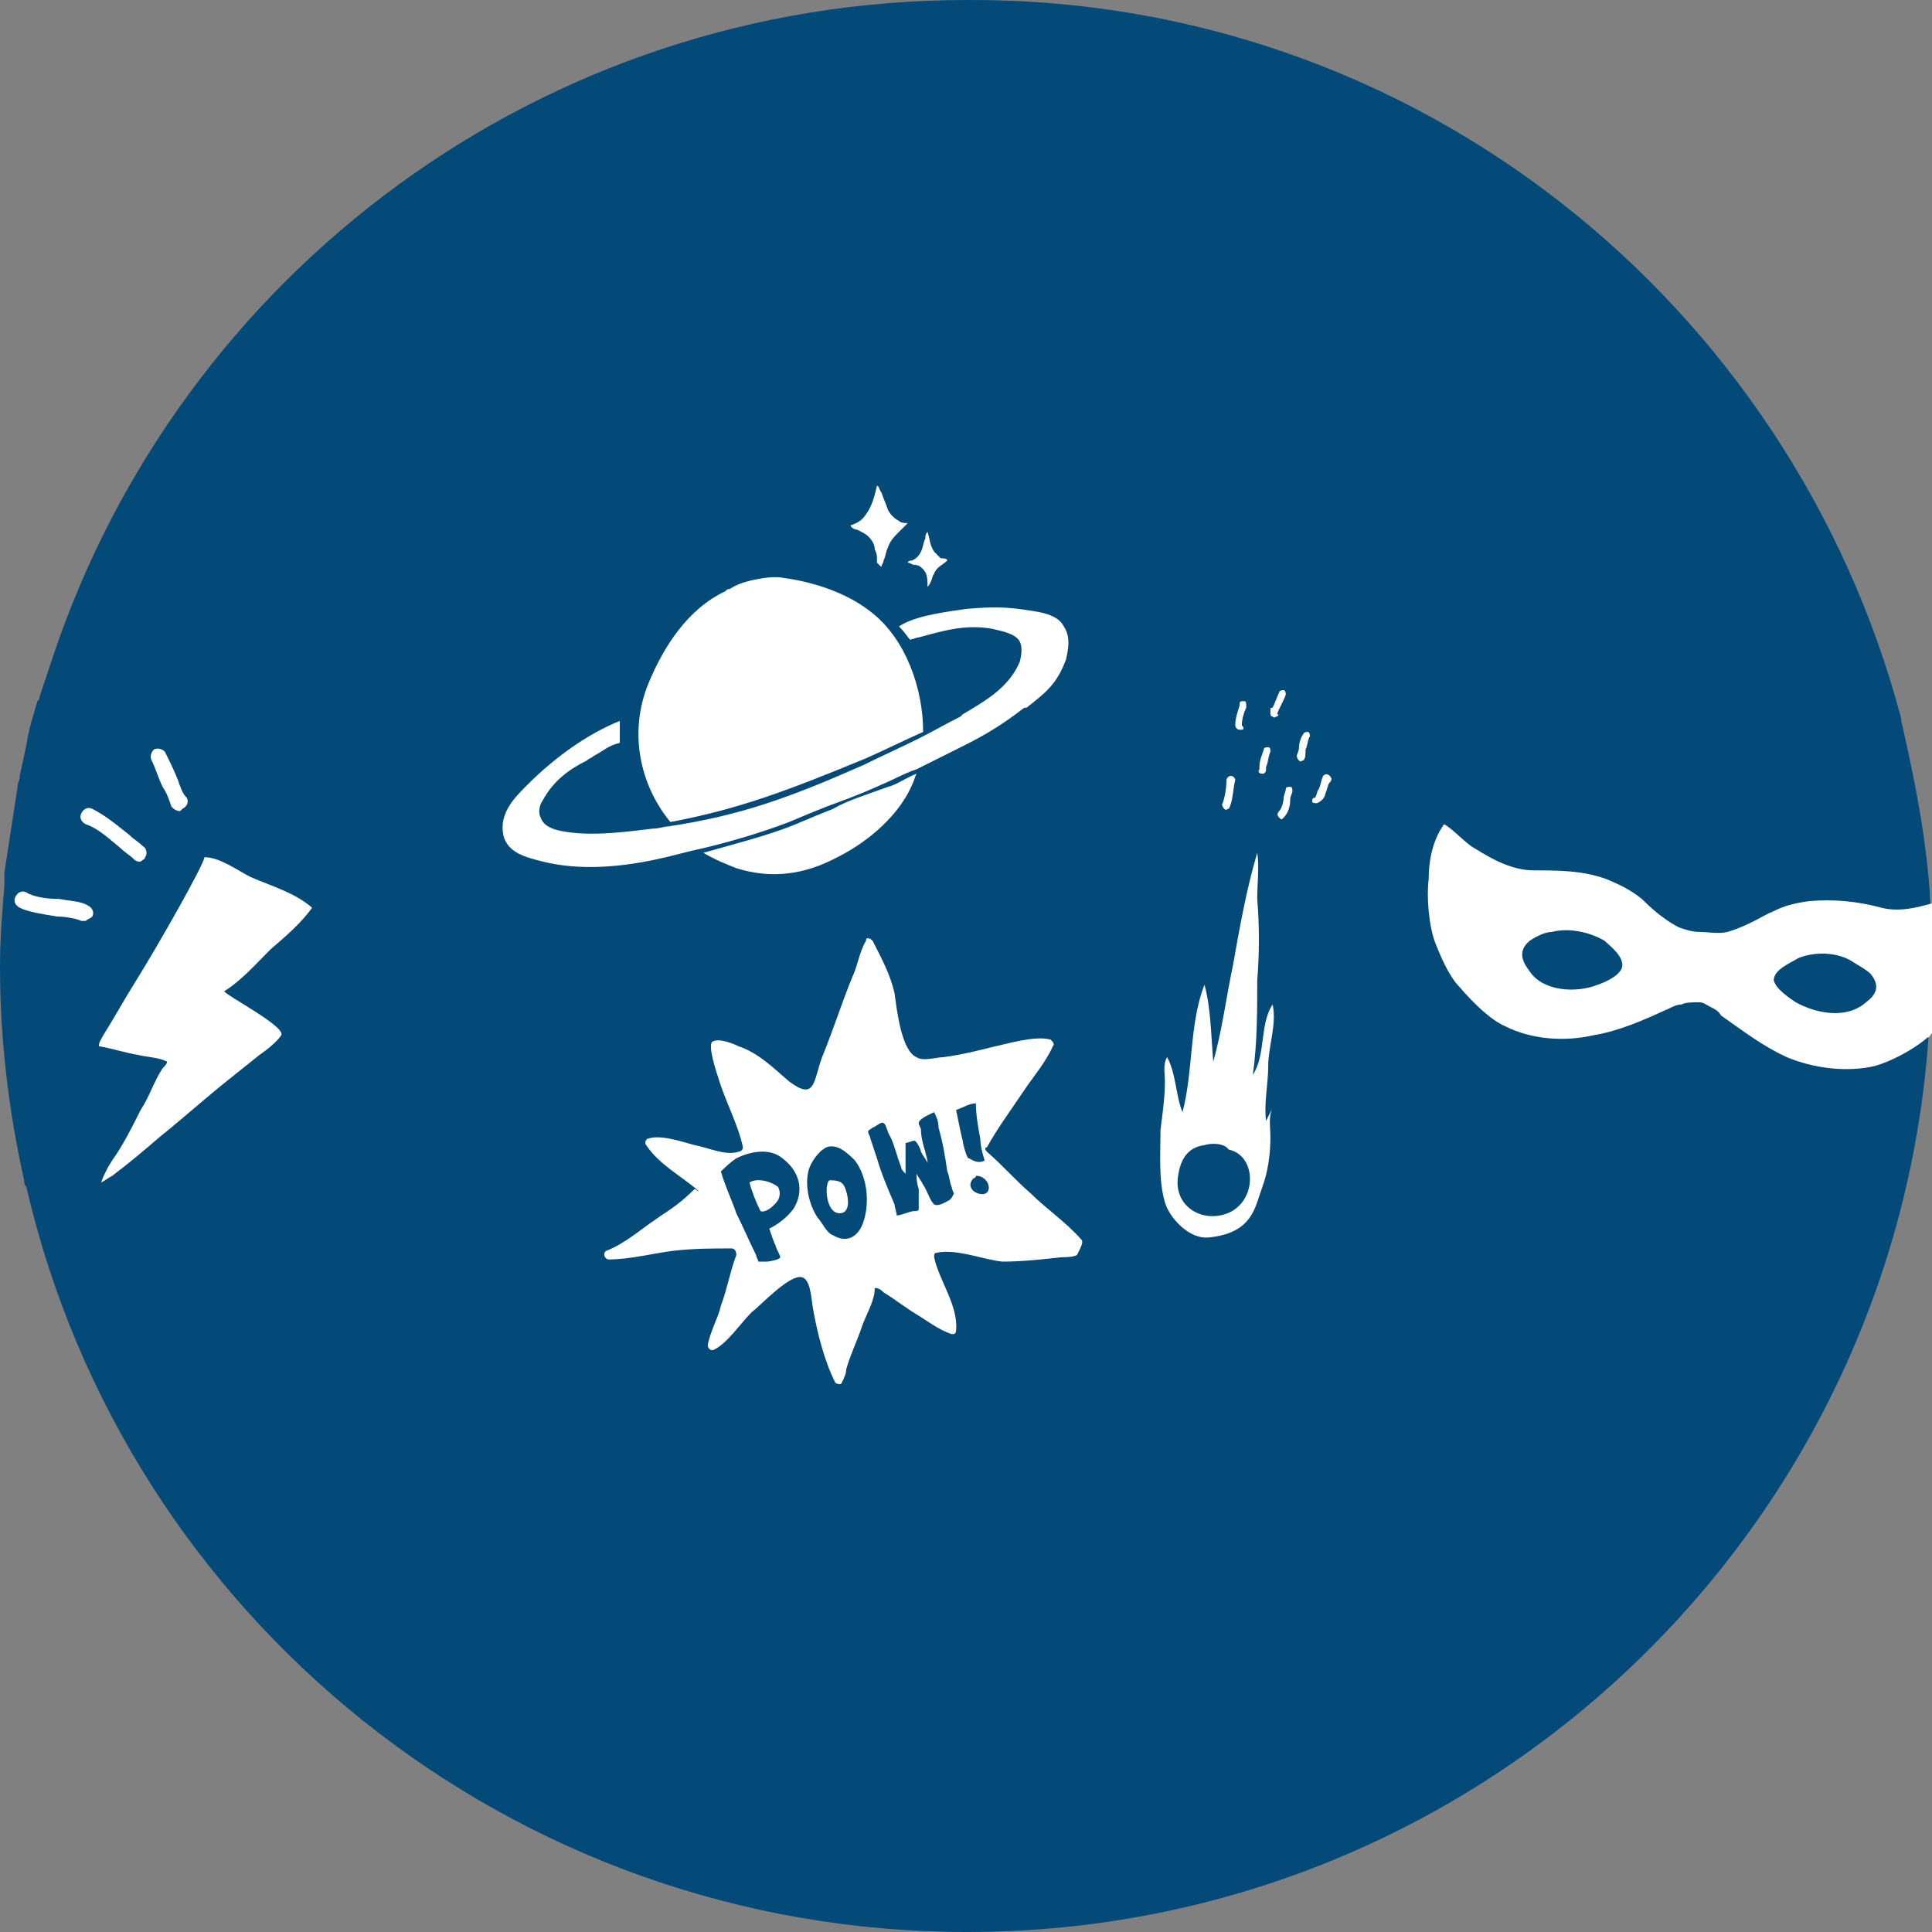 <?xml version="1.0" encoding="utf-8"?>
<!-- Generator: Adobe Illustrator 24.2.0, SVG Export Plug-In . SVG Version: 6.00 Build 0)  -->
<svg version="1.1" id="Calque_1" xmlns="http://www.w3.org/2000/svg" xmlns:xlink="http://www.w3.org/1999/xlink" x="0px" y="0px"
	 viewBox="0 0 87.9 87.9" style="enable-background:new 0 0 87.9 87.9;" xml:space="preserve">
<rect x="0" y="0" width="87.9" height="87.9" fill="#808080" stroke="none"/>
<style type="text/css">
	.st0{fill:#044A79;}
	.st1{fill:#FFFFFF;}
</style>
<path class="st0" d="M87.9,42.1c0-0.5-0.1-1-0.1-1.5c0,0,0,0,0,0c-0.2-2.7-0.7-5.2-1.3-7.8l0,0c0,0,0-0.1,0-0.1
	C81.5,13.8,64.4-0.1,44,0C24.6,0,8.2,12.5,2.4,29.9c0,0,0,0,0,0c-0.2,0.6-0.4,1.2-0.6,1.8c0,0,0,0,0,0c0,0,0,0,0,0
	c0,0.1,0,0.1-0.1,0.2c0,0,0,0,0,0c-0.2,0.7-0.4,1.3-0.5,2c0,0,0,0,0,0v0c-0.1,0.5-0.2,0.9-0.3,1.4l0,0c0,0.2-0.1,0.3-0.1,0.5l0,0
	c-0.2,1.3-0.4,2.6-0.6,3.9c0,0.2,0,0.4,0,0.6c-0.1,1.2-0.2,2.4-0.2,3.7c0,3.3,0.4,6.6,1.1,9.7c0,0.1,0,0.2,0.1,0.3l0,0
	c4.5,19.5,22,33.9,42.8,33.9c23.5,0,42.7-18.5,43.8-41.7c0,0,0,0,0,0c0-0.8,0.1-1.5,0.1-2.3C88,43.2,88,42.6,87.9,42.1z"/>
<g>
	<g>
		<path class="st1" d="M56,35.3c-0.1,0-0.2,0.1-0.2,0.2c0,0.4-0.1,0.9-0.2,1.1c0,0,0,0.1,0.1,0.2c0.1,0.1,0.1,0,0.2,0c0,0,0,0,0,0
			c0,0,0,0,0,0c0.2-0.3,0.2-1,0.3-1.3C56.2,35.4,56.1,35.3,56,35.3z"/>
	</g>
	<g>
		<path class="st1" d="M57.7,34c-0.1,0-0.2,0-0.2,0.1c-0.1,0.3-0.2,0.5-0.2,0.8V35c-0.1,0.1,0,0.2,0.1,0.2h0.1
			c0.1-0.1,0.1-0.1,0.1-0.2v-0.1c0.1-0.2,0.1-0.5,0.2-0.7C57.8,34.1,57.8,34,57.7,34z"/>
	</g>
	<g>
		<path class="st1" d="M58.7,35.8c-0.1,0-0.2,0-0.2,0.1c0,0.1-0.1,0.3-0.1,0.4c0,0.2-0.1,0.5-0.2,0.6c-0.1,0.1-0.1,0.2,0,0.3
			c0.1,0.1,0.1,0.1,0.2,0c0.2-0.2,0.3-0.5,0.3-0.8c0-0.2,0.1-0.3,0.1-0.4C58.8,35.9,58.8,35.8,58.7,35.8z"/>
	</g>
	<g>
		<path class="st1" d="M59.5,33.3c0,0-0.2,0-0.2,0.1c-0.1,0.1-0.2,0.4-0.2,0.6S59,34.3,59,34.4c0,0,0,0.1,0.1,0.2
			c0.1,0.1,0.1,0,0.2,0c0.1-0.1,0.1-0.3,0.1-0.5c0.1-0.2,0.1-0.5,0.2-0.6C59.6,33.5,59.6,33.3,59.5,33.3z"/>
	</g>
	<g>
		<path class="st1" d="M56.6,31.9c-0.1,0-0.2,0-0.2,0.1v0.1c-0.1,0.3-0.2,0.6-0.2,0.9c0,0.1,0.1,0.2,0.2,0.2h0.1
			c0.1,0,0.1-0.1,0-0.2c0-0.3,0.1-0.6,0.2-0.8v-0.1C56.7,32,56.7,31.9,56.6,31.9z"/>
	</g>
	<g>
		<path class="st1" d="M58.4,31.4c0,0-0.2,0-0.2,0.1c-0.1,0.2-0.2,0.5-0.3,0.7c-0.1,0-0.1,0-0.1,0.1v0.1c0,0.1,0,0.2,0.1,0.2
			c0.1,0.1,0.1,0,0.2,0c0,0,0-0.1,0-0.1s0,0,0,0.1c0.1-0.1,0.1-0.1,0-0.1c0.1-0.3,0.3-0.6,0.4-0.9C58.5,31.6,58.5,31.4,58.4,31.4z"
			/>
	</g>
	<g>
		<path class="st1" d="M60.2,35.3c-0.1,0.2-0.1,0.4-0.2,0.6c-0.1,0.1-0.1,0.4-0.2,0.4s-0.1,0.1-0.1,0.2c0,0,0.2,0.1,0.3,0
			c0.2-0.1,0.3-0.3,0.3-0.4c0.1-0.2,0.1-0.4,0.2-0.5c0.1-0.1,0.1-0.2,0-0.3C60.4,35.2,60.3,35.2,60.2,35.3z"/>
	</g>
</g>
<g>
	<path class="st1" d="M40.4,23.2c-0.1-0.3-0.2-0.5-0.3-0.8c-0.1-0.1-0.1-0.3-0.2-0.3c-0.1,0.4-0.2,0.9-0.5,1.3
		c-0.2,0.3-0.4,0.4-0.7,0.5c0,0.1,0.2,0.2,0.3,0.2c0.2,0.1,0.4,0.2,0.5,0.3c0.2,0.2,0.3,0.4,0.3,0.6c0.1,0.2,0.1,0.3,0.1,0.5v0.1
		c0,0,0.1,0.1,0.2,0.2c0-0.1,0.1-0.2,0.1-0.3c0.1-0.2,0.1-0.4,0.2-0.6c0.1-0.3,0.3-0.5,0.5-0.7c0.1-0.1,0.3-0.3,0.4-0.4
		c-0.1,0-0.3,0-0.4-0.1C40.7,23.6,40.5,23.4,40.4,23.2z"/>
</g>
<g>
	<path class="st1" d="M42.8,25.4c-0.1-0.1-0.2-0.2-0.3-0.3c-0.2-0.3-0.2-0.6-0.3-0.9c-0.1,0.1-0.1,0.2-0.1,0.3
		c-0.1,0.2-0.1,0.4-0.2,0.6c-0.1,0.2-0.2,0.3-0.4,0.4c0,0-0.2,0-0.2,0.1c0.1,0,0.2,0.1,0.3,0.1c0.2,0,0.3,0.1,0.4,0.2
		c0.2,0.2,0.2,0.5,0.2,0.8c0.2-0.2,0.2-0.5,0.3-0.6c0.1-0.3,0.4-0.4,0.6-0.6C43.1,25.4,42.9,25.4,42.8,25.4z"/>
</g>
<g>
	<path class="st1" d="M57.9,45.7c-0.6,0.9-0.3,2.3-0.9,3.2c0.2-1.4,0.2-2.9,0.2-4.3c0.1-1.2,0.1-2.5,0-3.7c0-0.7,0.1-1.5,0-2.1
		c-0.5,1.7-0.8,3.4-1.1,5.1c-0.3,1.4-0.5,3-0.9,4.4c-0.1-1.1-0.1-2.4-0.4-3.5c-0.7,1.8-0.5,3.9-1,5.8c-0.3-0.7-0.3-1.8-0.7-2.5
		c-0.2,0.3-0.1,0.8-0.1,1.1c0,0.7-0.1,1.4-0.2,2.2c0,1-0.1,2.3,0.2,3.3c0.2,0.7,1.1,1.7,2,1.6c2-0.2,2.1-1.4,2.4-2.2
		c0.3-0.8,0.4-1.6,0.4-2.4c0-0.4-0.1-0.9,0.1-1.3c-0.1,0.2-0.2,0.4-0.3,0.6c-0.1-0.8,0.1-1.7,0.1-2.5C57.7,47.6,58.1,46.6,57.9,45.7
		z M55.5,55.3c-1.1,0.2-2.1-0.6-1.9-1.8c0.1-0.7,0.4-1.3,1.2-1.4c0.3-0.1,0.9-0.1,1.1,0.2C57.3,52.6,57.2,55,55.5,55.3z"/>
</g>
<g>
	<path class="st1" d="M37.9,36.8c-0.5,0.2-1,0.4-1.7,0.7C35,38,33.4,38.4,32,38.8c0.5,0.3,1,0.5,1.5,0.7c1.6,0.5,3.1,0.3,4.6-0.5
		c1.4-0.7,2.8-1.9,3.4-3.3c0.1-0.2,0.1-0.3,0.2-0.5c-0.5,0.2-0.9,0.5-1.3,0.6C39.3,36.2,38.6,36.4,37.9,36.8z"/>
	<path class="st1" d="M39.7,27.9c-1.1-0.9-2.6-1.4-4-1.6c-0.5-0.1-1,0-1.5,0.1c-0.4,0.1-0.7,0.2-1,0.4c-0.1,0-0.1,0-0.2,0.1
		c-1.7,0.8-2.8,2.5-3.5,4.2c-0.9,2.2-0.4,4.6,1,6.3c3.2-0.6,5.5-1.5,8.9-2.9c0.9-0.4,1.7-0.8,2.6-1.2C42,31.3,41.2,29.1,39.7,27.9z"
		/>
	<path class="st1" d="M47,27.8c-1.2-0.2-1.8-0.2-3-0.1c-1.5,0.2-2.5,0.4-3.1,0.8c0.3,0.3,0.4,0.5,0.5,0.6c0.1,0,0.3-0.1,0.4-0.1
		c1.1-0.3,2.1-0.6,3.3-0.4c0.4,0.1,1.1,0.2,1.3,0.6c0.1,0.2,0.1,0.5,0,0.9c-0.5,1.2-1.6,1.8-2.6,2.4l-0.1,0.1
		c-0.6,0.3-1.3,0.7-1.9,1c-0.8,0.4-1.7,0.8-2.5,1.2c-3.4,1.5-5.6,2.3-8.9,2.8c-0.2,0-0.4,0.1-0.7,0.1c-0.9,0.1-2.8,0.4-4.2,0.1
		c-0.5-0.1-0.8-0.3-0.9-0.6c-0.1-0.2-0.1-0.5,0.1-0.8c0.5-0.9,1.2-1.4,2-1.8c0.1-0.1,0.2-0.1,0.3-0.2c0.4-0.2,0.7-0.5,1.2-0.6
		c0-0.2,0-0.6,0-0.9c0-0.1,0-0.1,0-0.1c-1.5,0.6-3,1.7-4.2,2.9c-0.6,0.6-1.3,1.3-1.1,2.3c0.2,0.8,1,1,1.8,1.2
		c1.6,0.4,3.5,0.3,5.6-0.2c0.4-0.1,0.8-0.2,1.2-0.3c1.4-0.3,3.1-0.8,4.4-1.3c0.7-0.3,1.2-0.5,1.7-0.7c0.8-0.3,1.4-0.5,2.5-1
		c0.5-0.2,1-0.5,1.6-0.7c0.8-0.4,1.6-0.8,2.2-1.1c1-0.5,1.8-1,2.7-1.7h0.1c0.9-0.7,1.4-1.1,1.8-2.2c0.2-0.8,0.1-1.2-0.1-1.5
		C48.2,28.1,47.7,27.9,47,27.8z"/>
</g>
<g>
	<g>
		<path class="st1" d="M9.3,39c0,0.3-2.1,4-3.1,5.6c-0.5,0.8-1,1.7-1.5,2.5c-0.1,0.2-0.2,0.3-0.2,0.5c0.6,0.1,1.2,0.3,1.8,0.4
			c0.4,0.1,0.9,0.1,1.3,0.3c0,0.1-0.1,0.2-0.2,0.3c-0.4,0.6-0.6,1.3-1,1.9c-0.4,0.8-0.8,1.6-1.3,2.3c-0.2,0.3-0.4,0.7-0.5,1
			c0.2-0.1,0.3-0.2,0.5-0.3c0.8-0.6,1.5-1.2,2.2-1.8c1-0.8,2-1.7,3-2.5c0.5-0.4,1-0.8,1.5-1.2c0.3-0.2,0.8-0.6,1-0.9
			c0.2-0.4-2.5-1.8-2.6-2c0.8-0.5,1.5-1.3,2.1-1.9c0.7-0.6,1.4-1.2,1.9-1.9c-0.8-0.7-1.9-1-2.8-1.4C10.8,39.6,10,39,9.3,39z"/>
	</g>
	<g>
		<path class="st1" d="M4,41.2C3.7,41,3.2,41,2.7,40.9c-0.6,0-1.2-0.1-1.5-0.3c-0.2-0.1-0.4,0-0.5,0.2c-0.1,0.2,0,0.4,0.2,0.5
			c0.4,0.2,1.1,0.3,1.7,0.4c0.4,0,0.9,0.1,1.1,0.2c0.1,0,0.1,0,0.2,0c0.1-0.1,0.2-0.1,0.3-0.2C4.3,41.5,4.2,41.3,4,41.2z"/>
	</g>
	<g>
		<path class="st1" d="M6.5,38.5c-0.2-0.2-0.4-0.3-0.6-0.5c-0.5-0.4-1.1-0.9-1.7-1.2c-0.2-0.1-0.4,0-0.5,0.2c-0.1,0.2,0,0.4,0.2,0.5
			c0.6,0.2,1.1,0.7,1.6,1.1c0.2,0.2,0.4,0.3,0.6,0.5c0.1,0.1,0.2,0.1,0.3,0.1c0.1-0.1,0.2-0.1,0.2-0.2C6.7,38.9,6.7,38.6,6.5,38.5z"
			/>
	</g>
	<g>
		<path class="st1" d="M8.1,35.5c-0.2-0.5-0.4-0.9-0.6-1.3C7.4,34.1,7.2,34,7,34.1c-0.1,0.1-0.2,0.3-0.1,0.5
			c0.2,0.4,0.3,0.8,0.5,1.2c0.2,0.3,0.3,0.6,0.4,0.9c0.1,0.1,0.2,0.2,0.4,0.2c0,0,0,0,0.1-0.1c0.2-0.1,0.3-0.3,0.2-0.5
			C8.3,36.1,8.2,35.8,8.1,35.5z"/>
	</g>
</g>
<g>
	<path class="st1" d="M87.9,46.1c0-0.8,0.1-1.5,0.1-2.3c0-0.6,0-1.2,0-1.8c0-0.3,0-0.6-0.1-0.9c-0.7,0.2-1.5,0.4-2.3,0.2
		c-1.1-0.3-2.2-0.4-3.3-0.3c-0.7,0.1-1.1,0.2-1.7,0.5c-0.3,0.1-1,0.6-2,0.9c-0.4,0.1-0.9,0-1.3,0c-0.3,0-0.6-0.1-0.9-0.2
		c-0.8-0.4-1.5-1.1-1.7-1.3c-0.5-0.4-0.9-0.6-1.6-0.9c-1.1-0.4-2.2-0.4-3.3-0.4c-1,0-1.9-0.5-2.7-1c-0.4-0.2-1-0.9-1.4-1.1
		c-0.5,0.7-0.7,1.6-0.7,2.5c-0.1,0.8,0,2.1,0.3,2.9c0.2,0.5,0.6,1.5,1.1,2c0.6,0.7,1.4,1.5,2.1,1.8c1.2,0.6,2.7,0.7,4,0.4
		c1.2-0.2,2.3-0.7,3.4-1.2c0.2-0.1,0.4-0.2,0.6-0.2c0.2-0.1,0.5-0.1,0.8-0.1c0.2,0,0.3,0.1,0.5,0.2c0.2,0.1,0.4,0.2,0.5,0.4
		c1,0.7,1.9,1.4,3,1.9c1.2,0.5,2.7,0.7,4,0.4c0.7-0.2,1.7-0.7,2.4-1.3c0.1,0,0.1-0.1,0.2-0.2C87.9,46.8,87.9,46.5,87.9,46.1
		C87.9,46.1,87.9,46.1,87.9,46.1z M73.8,44c-0.1,0.4-0.8,0.7-1.1,0.8c-1,0.4-2.5,0.3-3.1-0.6c-0.3-0.4-0.6-0.9,0-1.4
		c0.3-0.2,0.7-0.4,1-0.4c0.8-0.2,1.7,0,2.4,0.4C73.2,43,73.9,43.5,73.8,44z M84.9,45.6c-0.9,0.8-2.3,0.5-3.2,0c-0.3-0.2-0.9-0.6-1-1
		c0-0.5,0.8-0.8,1.1-1c0.7-0.3,1.7-0.3,2.4,0.1c0.3,0.2,0.7,0.4,0.9,0.6C85.6,44.9,85.3,45.3,84.9,45.6z"/>
</g>
<g>
	<g>
		<path class="st1" d="M34.1,53.8c0.1,0.4,0.3,0.9,0.5,1.3c0.2,0.1,0.6-0.2,0.8-0.5c0.1-0.2,0.1-0.4,0-0.6
			C35,53.7,34.4,53.6,34.1,53.8z"/>
	</g>
	<g>
		<path class="st1" d="M37.8,53.7c-0.3-0.1-0.3,1.5,0.4,1.5c0.5,0,0.4-0.7,0.3-1C38.4,53.8,38.2,53.7,37.8,53.7z"/>
	</g>
	<g>
		<path class="st1" d="M46.9,54.3c-0.7-0.6-1.3-1.3-2-1.9c-0.1-0.1-0.1-0.2,0-0.2c0.5-0.9,1.1-1.7,1.7-2.6c0.4-0.6,1-1.3,1.3-2
			c0.1-0.1,0-0.2-0.1-0.3c-0.7-0.2-2,0.2-2.5,0.3c-0.8,0.2-1.6,0.4-2.4,0.5c-0.3,0-0.9,0.2-1.2,0c-0.7-0.3-0.9-2.2-1-2.9
			c-0.2-0.9-0.6-1.6-1-2.4c-0.1-0.1-0.3-0.2-0.3,0c-0.3,0.5-0.4,1.2-0.6,1.6c-0.5,1.2-0.9,2.5-1.4,3.7c-0.4,1.1-0.3,2-1.5,1.1
			c-0.7-0.6-1.4-1.3-2.3-1.6c-0.2-0.1-0.9-0.4-1.2-0.2c-0.2,0.2,0.2,1.4,0.3,1.7c0.3,1,0.9,2.1,1.1,3.1c0,0.1-0.1,0.2-0.2,0.2
			c-0.6,0.2-1.4-0.2-2-0.3c-0.4-0.1-1.5-0.5-2.1-0.3c-0.1,0-0.2,0.2-0.1,0.3c0.6,0.9,1.6,1.4,2.4,2.1c-0.1,0-0.1-0.1-0.2-0.1
			c-0.8,0.8-1.4,1.1-1.8,1.4c-0.6,0.4-1.4,1.1-2.2,1.4c-0.2,0.1-0.1,0.4,0.1,0.4c1,0,2.1-0.3,3-0.4c0.9-0.1,1.7-0.1,2.6-0.1
			c0.1,0,0.2,0.1,0.2,0.3c-0.3,0.8-0.4,1.5-0.7,2.3c-0.1,0.5-0.5,1.2-0.6,1.8c0,0.1,0.1,0.3,0.3,0.2c0.6-0.3,1.2-1.2,1.7-1.7
			c0.4-0.3,1.6-1.6,2.2-1.6c0.5,0,0.5,1,0.6,1.5c0.2,1.1,0.5,2.3,1,3.3c0.1,0.1,0.3,0.1,0.3,0c0.1-0.2,0.2-0.4,0.2-0.6
			c0.2-0.7,0.5-1.3,0.7-1.9c0.2-0.6,0.6-1.2,0.6-1.8c0.2,0,0.3,0.1,0.4,0.2c0.5,0.3,1,0.7,1.5,1c0.5,0.3,1,0.7,1.6,0.9
			c0.1,0,0.2,0,0.2-0.2c0.1-1.1-0.8-2.3-1-3.3c0-0.1,0-0.2,0.1-0.2c0.9-0.2,2.1,0.3,3,0.4c0.9,0,1.8-0.1,2.7-0.2
			c0.2,0,0.5,0,0.7-0.1c0.2-0.4,0.3-0.6,0.2-0.7C48.5,55.6,47.6,55,46.9,54.3z M36.1,55c-0.3,0.4-0.7,0.7-1.1,0.9
			c0.1,0.3,0.2,0.6,0.3,0.8c0,0.1,0.2,0.4,0.2,0.5s-0.5,0.2-0.6,0.2c-0.1,0-0.2,0-0.4,0c0-0.1-0.1-0.2-0.1-0.3
			c-0.3-0.6-0.6-1.3-0.9-1.9c-0.2-0.6-0.5-1.2-0.7-1.9c0.2-0.2,0.4-0.4,0.7-0.6c0.6-0.3,1.5-0.5,2.1,0C36.4,53.3,36.6,54.2,36.1,55z
			 M39.2,55.8c-0.3,0.6-0.8,0.7-1.3,0.4c-0.3-0.1-0.5-0.6-0.7-0.8c-0.4-0.6-0.6-1.5-0.4-2.2c0.1-0.3,0.4-0.8,0.8-1
			c0.5-0.2,1,0.3,1.3,0.6C39.5,53.6,39.6,54.9,39.2,55.8z M43.2,54.6c-0.2,0.1-0.5,0.3-0.7,0.2c-0.2-0.2-0.3-0.6-0.5-0.9
			c-0.1-0.2-0.2-0.3-0.3-0.5c0,0.2,0,0.4,0.1,0.7c0,0.2,0,0.4,0,0.7c0,0.1,0,0.2,0,0.2c0,0.1-0.1,0.1-0.2,0.1
			c-0.2,0-0.6,0.2-0.8,0.2c0-0.1-0.1-0.4-0.1-0.5c-0.3-0.7-0.6-1.4-0.8-2.1c-0.1-0.3-0.2-0.6-0.3-0.9c0-0.1-0.1-0.2-0.1-0.3
			s0.1-0.1,0.2-0.2c0.1,0,0.4-0.3,0.5-0.2c0.1,0,0.2,0.5,0.3,0.6c0.2,0.4,0.3,0.9,0.5,1.4c0,0.1,0.1,0.2,0.2,0.3c0-0.4,0-1,0-1.4
			c0.1,0,0.3-0.1,0.4-0.1c0.1,0,0.3,0.4,0.3,0.5c0.1,0.2,0.2,0.3,0.3,0.5c0-0.2-0.1-0.4-0.1-0.5c-0.1-0.3-0.2-0.7-0.2-1
			c0-0.1-0.1-0.2-0.1-0.3c0-0.2,0.5-0.4,0.7-0.5c0.1,0.2,0.2,0.4,0.2,0.7c0.2,0.7,0.3,1.3,0.4,2c0.1,0.2,0.1,0.5,0.2,0.7
			c0,0.1,0.1,0.3,0.1,0.3C43.3,54.5,43.3,54.5,43.2,54.6z M43.8,51.9c-0.1-0.4-0.2-0.9-0.3-1.4c0.3-0.1,0.6-0.3,0.9-0.3
			c0,0.5,0.1,1.1,0.2,1.6c0,0.3,0.1,0.7,0.2,1c-0.2,0.1-0.4,0.1-0.7-0.1C44,52.8,43.8,52,43.8,51.9z M44.5,54.3
			c-0.3-0.1-0.5-0.4-0.2-0.7c0,0,0.1,0,0.1-0.1h0.1C45.1,53.6,45.2,54.5,44.5,54.3z"/>
	</g>
</g>
</svg>
